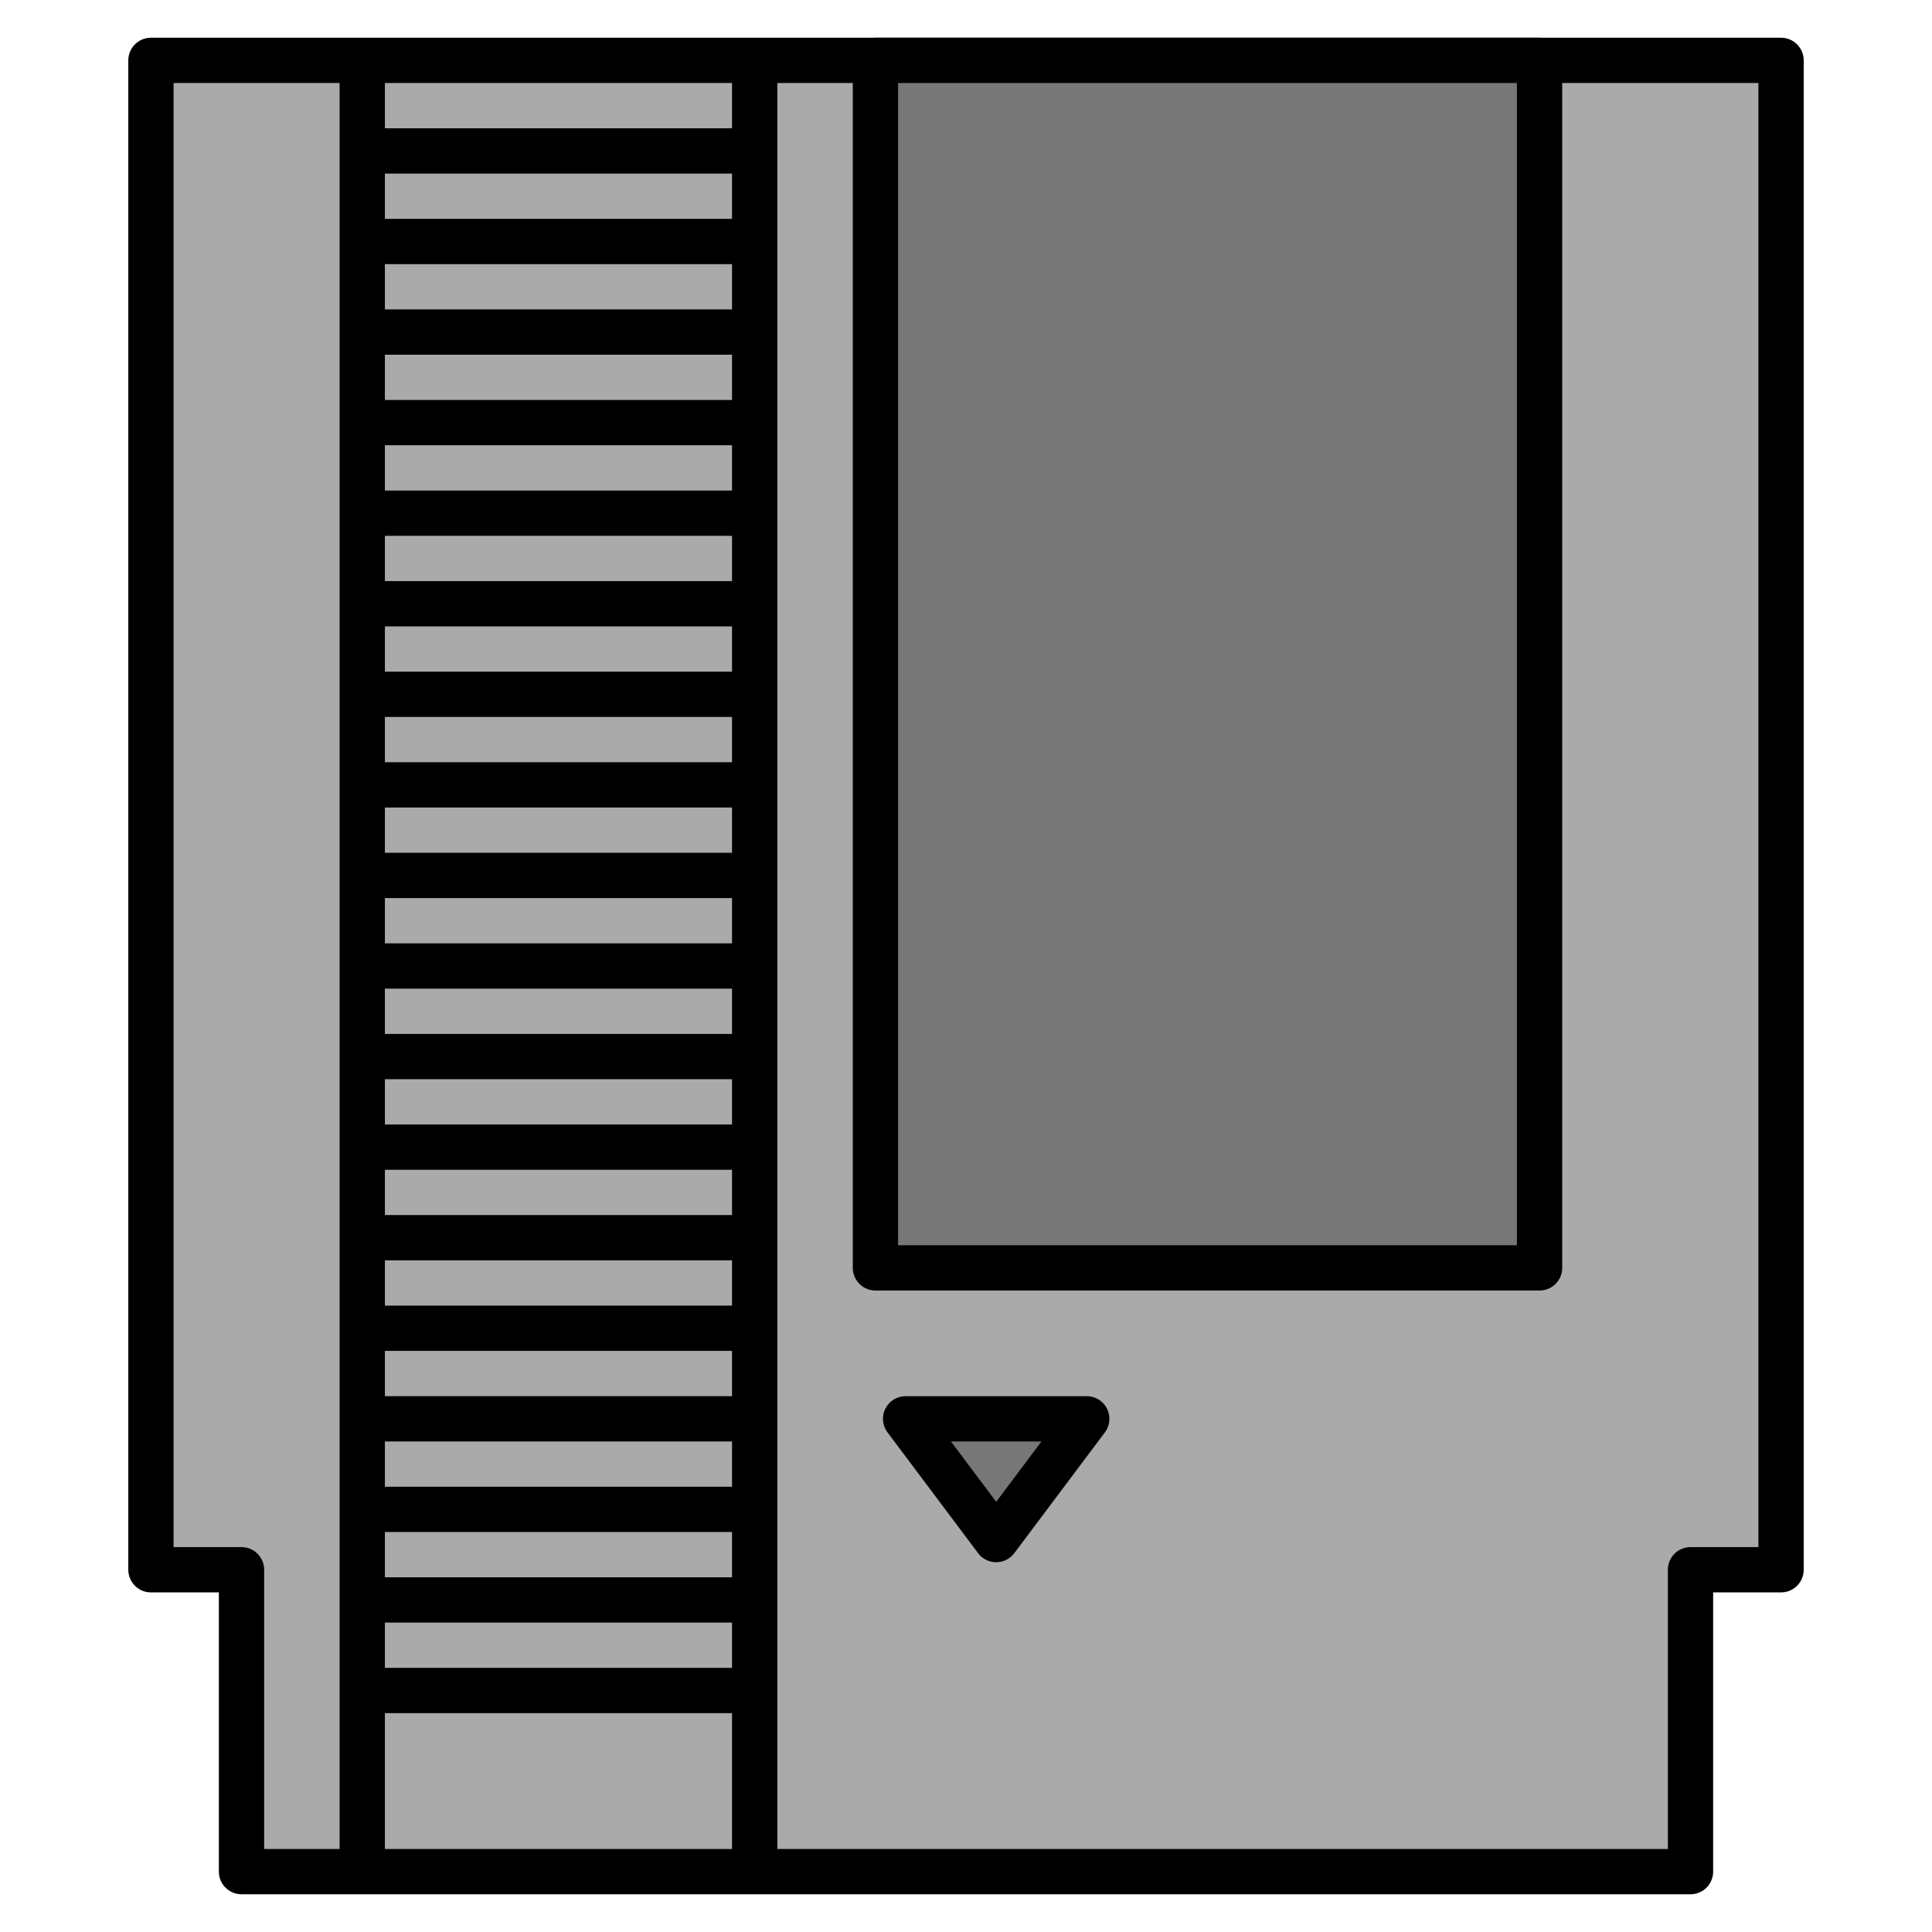 <?xml version="1.0" encoding="UTF-8" standalone="no"?>
<svg
   xmlns:dc="http://purl.org/dc/elements/1.1/"
   xmlns:cc="http://creativecommons.org/ns#"
   xmlns:rdf="http://www.w3.org/1999/02/22-rdf-syntax-ns#"
   xmlns:svg="http://www.w3.org/2000/svg"
   xmlns="http://www.w3.org/2000/svg"
   xmlns:sodipodi="http://sodipodi.sourceforge.net/DTD/sodipodi-0.dtd"
   xmlns:inkscape="http://www.inkscape.org/namespaces/inkscape"
   width="128"
   height="128"
   version="1.1"
   viewBox="0 0 128 128"
   id="svg48"
   sodipodi:docname="cartridge.svg"
   inkscape:version="0.92.4 (5da689c313, 2019-01-14)">
  <defs
     id="defs52" />
  <sodipodi:namedview
     pagecolor="#ffffff"
     bordercolor="#666666"
     borderopacity="1"
     objecttolerance="10"
     gridtolerance="10"
     guidetolerance="10"
     inkscape:pageopacity="0"
     inkscape:pageshadow="2"
     inkscape:window-width="1920"
     inkscape:window-height="1137"
     id="namedview50"
     showgrid="false"
     inkscape:zoom="1.84375"
     inkscape:cx="64"
     inkscape:cy="64"
     inkscape:window-x="-8"
     inkscape:window-y="344"
     inkscape:window-maximized="1"
     inkscape:current-layer="svg48" />
  <path
     fill="#aaa"
     stroke="#777"
     stroke-linejoin="round"
     stroke-width="3"
     d="m10 4 h108 v100 h-6 v20 h-96 v-20 h-6 v-100 z"
     id="path2"
     style="stroke:#000000;stroke-opacity:1" />
  <path
     fill="#777"
     stroke="#777"
     stroke-linejoin="round"
     stroke-width="3"
     d="m60 94 h12 l-6 8 l-6 -8 z"
     id="path4"
     style="stroke:#000000;stroke-opacity:1" />
  <path
     fill="#777"
     stroke="#777"
     stroke-linejoin="round"
     stroke-width="3"
     d="m58 4 h44 v80 h-44 v-80 z"
     id="path6"
     style="stroke:#000000;stroke-opacity:1" />
  <line
     stroke="#777"
     stroke-width="3"
     x1="24"
     y1="4"
     x2="24"
     y2="124"
     id="line8"
     style="stroke:#000000;stroke-opacity:1" />
  <line
     stroke="#777"
     stroke-width="3"
     x1="50"
     y1="4"
     x2="50"
     y2="124"
     id="line10"
     style="stroke:#000000;stroke-opacity:1" />
  <line
     stroke="#777"
     stroke-width="3"
     x1="24"
     y1="10"
     x2="50"
     y2="10"
     id="line12"
     style="stroke:#000000;stroke-opacity:1" />
  <line
     stroke="#777"
     stroke-width="3"
     x1="24"
     y1="16"
     x2="50"
     y2="16"
     id="line14"
     style="stroke:#000000;stroke-opacity:1" />
  <line
     stroke="#777"
     stroke-width="3"
     x1="24"
     y1="22"
     x2="50"
     y2="22"
     id="line16"
     style="stroke:#000000;stroke-opacity:1" />
  <line
     stroke="#777"
     stroke-width="3"
     x1="24"
     y1="28"
     x2="50"
     y2="28"
     id="line18"
     style="stroke:#000000;stroke-opacity:1" />
  <line
     stroke="#777"
     stroke-width="3"
     x1="24"
     y1="34"
     x2="50"
     y2="34"
     id="line20"
     style="stroke:#000000;stroke-opacity:1" />
  <line
     stroke="#777"
     stroke-width="3"
     x1="24"
     y1="40"
     x2="50"
     y2="40"
     id="line22"
     style="stroke:#000000;stroke-opacity:1" />
  <line
     stroke="#777"
     stroke-width="3"
     x1="24"
     y1="46"
     x2="50"
     y2="46"
     id="line24"
     style="stroke:#000000;stroke-opacity:1" />
  <line
     stroke="#777"
     stroke-width="3"
     x1="24"
     y1="52"
     x2="50"
     y2="52"
     id="line26"
     style="stroke:#000000;stroke-opacity:1" />
  <line
     stroke="#777"
     stroke-width="3"
     x1="24"
     y1="58"
     x2="50"
     y2="58"
     id="line28"
     style="stroke:#000000;stroke-opacity:1" />
  <line
     stroke="#777"
     stroke-width="3"
     x1="24"
     y1="64"
     x2="50"
     y2="64"
     id="line30"
     style="stroke:#000000;stroke-opacity:1" />
  <line
     stroke="#777"
     stroke-width="3"
     x1="24"
     y1="70"
     x2="50"
     y2="70"
     id="line32"
     style="stroke:#000000;stroke-opacity:1" />
  <line
     stroke="#777"
     stroke-width="3"
     x1="24"
     y1="76"
     x2="50"
     y2="76"
     id="line34"
     style="stroke:#000000;stroke-opacity:1" />
  <line
     stroke="#777"
     stroke-width="3"
     x1="24"
     y1="82"
     x2="50"
     y2="82"
     id="line36"
     style="stroke:#000000;stroke-opacity:1" />
  <line
     stroke="#777"
     stroke-width="3"
     x1="24"
     y1="88"
     x2="50"
     y2="88"
     id="line38"
     style="stroke:#000000;stroke-opacity:1" />
  <line
     stroke="#777"
     stroke-width="3"
     x1="24"
     y1="94"
     x2="50"
     y2="94"
     id="line40"
     style="stroke:#000000;stroke-opacity:1" />
  <line
     stroke="#777"
     stroke-width="3"
     x1="24"
     y1="100"
     x2="50"
     y2="100"
     id="line42"
     style="stroke:#000000;stroke-opacity:1" />
  <line
     stroke="#777"
     stroke-width="3"
     x1="24"
     y1="106"
     x2="50"
     y2="106"
     id="line44"
     style="stroke:#000000;stroke-opacity:1" />
  <line
     stroke="#777"
     stroke-width="3"
     x1="24"
     y1="112"
     x2="50"
     y2="112"
     id="line46"
     style="stroke:#000000;stroke-opacity:1" />
</svg>

